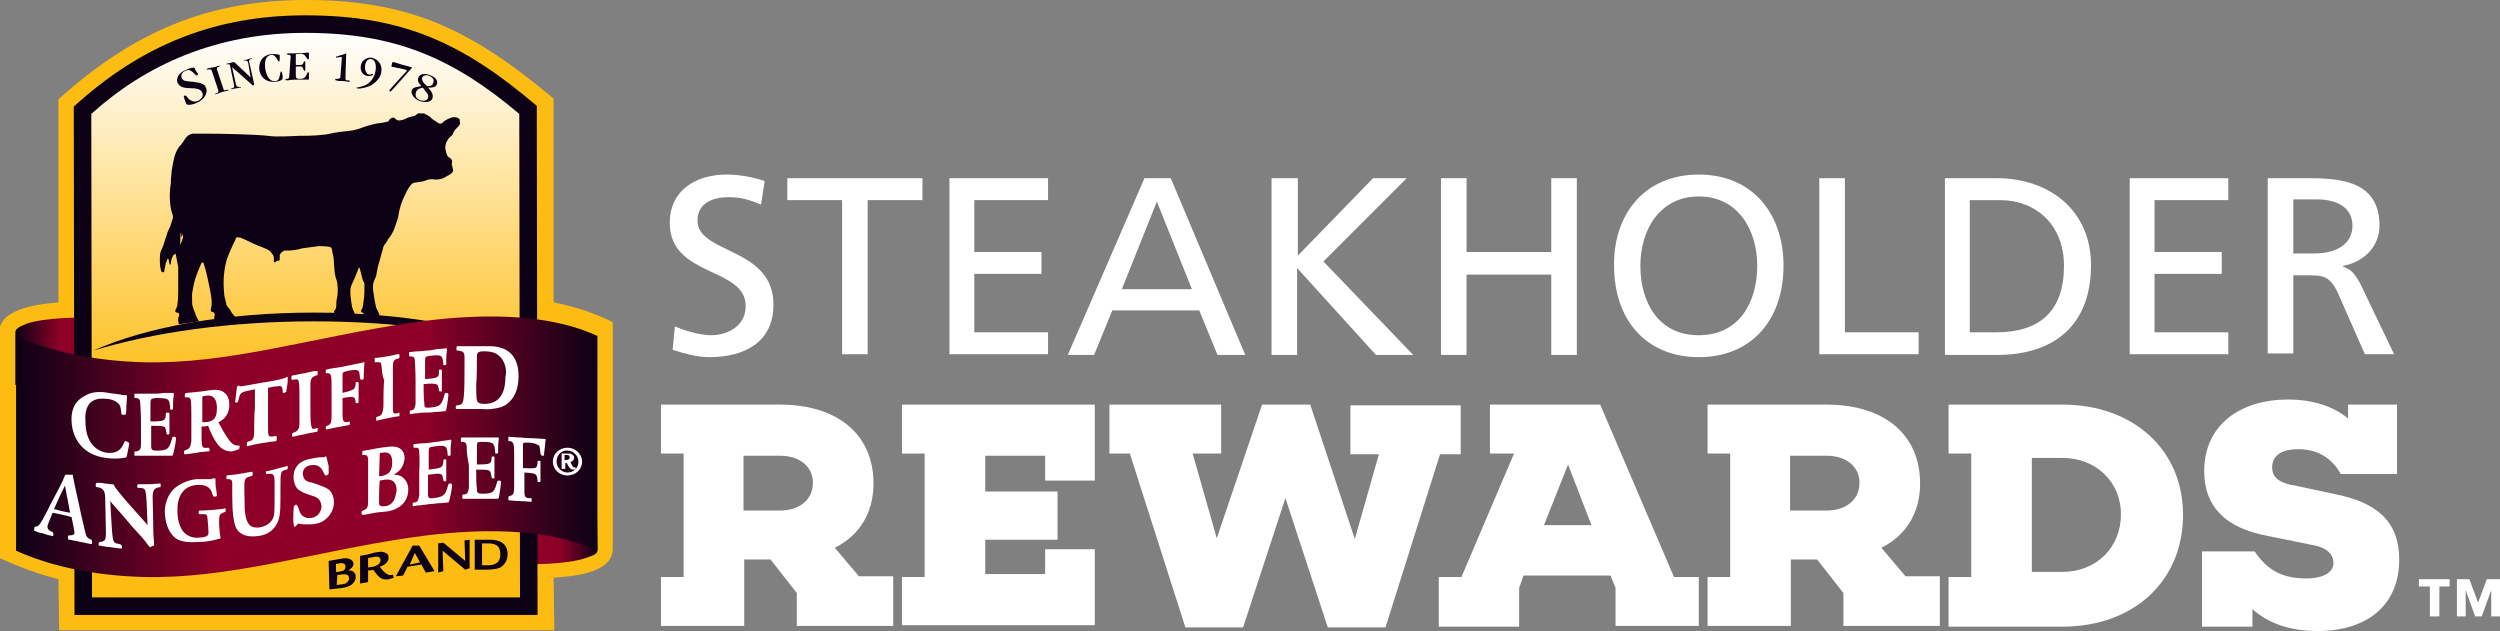 <?xml version="1.0" encoding="utf-8"?>
<!-- Generator: Adobe Illustrator 28.0.0, SVG Export Plug-In . SVG Version: 6.00 Build 0)  -->
<svg version="1.1" id="Layer_1" xmlns="http://www.w3.org/2000/svg" xmlns:xlink="http://www.w3.org/1999/xlink" x="0px" y="0px"
	 viewBox="0 0 342.3 86.4" style="enable-background:new 0 0 342.3 86.4;" xml:space="preserve">
<rect x="0" y="0" width="342.3" height="86.4" fill="#808080" stroke="none"/>
<style type="text/css">
	.st0{fill:#FFFFFF;}
	.st1{fill:#FDBC11;}
	.st2{fill-rule:evenodd;clip-rule:evenodd;fill:#0D0116;}
	.st3{fill:url(#SVGID_00000165954617228631566020000008583030476295070878_);}
</style>
<g>
	<g>
		<path class="st0" d="M104.2,28c-1.8-0.7-2.7-1-4.5-1c-1.9,0-4.2,0.7-4.2,3.2c0,4.6,10.4,3.6,10.4,11.5c0,5.2-4,7.2-8.8,7.2
			c-1.7,0-3.4-0.5-5-1l0.3-3.2c1.2,0.5,3.3,1.2,5,1.2c2,0,4.7-1.1,4.7-4c0-5.4-10.4-3.9-10.4-11.4c0-4.3,3.4-6.6,7.8-6.6
			c1.6,0,3.5,0.3,5.2,0.9L104.2,28z"/>
		<path class="st0" d="M115.3,27.4h-7.5v-3h18.5v3h-7.5v21.1h-3.5V27.4z"/>
		<path class="st0" d="M130,24.4h13.5v3h-10.1v7.1h9.2v3h-9.2v8h10.1v3H130V24.4z"/>
		<path class="st0" d="M156.7,24.4h3.6l10.2,24.2h-3.8l-2.5-6.1h-11.9l-2.5,6.1h-3.6L156.7,24.4z M158.4,27.6l-4.8,12h9.6
			L158.4,27.6z"/>
		<path class="st0" d="M174.2,24.4h3.5V35L188,24.4h4.6l-11.4,11.4l12.3,12.8h-5.1l-10.8-11.9v11.9h-3.5V24.4z"/>
		<path class="st0" d="M197.3,24.4h3.5v10.1h11.6V24.4h3.5v24.2h-3.5v-11h-11.6v11h-3.5V24.4z"/>
		<path class="st0" d="M232.6,23.9c7.3,0,11.6,5.3,11.6,12.5c0,7.3-4.3,12.5-11.6,12.5s-11.6-5.2-11.6-12.5
			C220.9,29.3,225.2,23.9,232.6,23.9z M232.6,45.9c5.6,0,8-4.6,8-9.5c0-4.9-2.6-9.5-8-9.5c-5.3,0-8,4.5-8,9.5
			C224.6,41.3,227,45.9,232.6,45.9z"/>
		<path class="st0" d="M249.1,24.4h3.5v21.1h10.1v3h-13.6V24.4z"/>
		<path class="st0" d="M266.3,24.4h7.1c7.2,0,12.9,4.4,12.9,11.9c0,8.1-4.9,12.3-12.9,12.3h-7.1V24.4z M269.7,45.5h3.6
			c6,0,9.3-2.9,9.3-9.1c0-5.6-3.8-9-8.8-9h-4.1V45.5z"/>
		<path class="st0" d="M291.6,24.4h13.5v3h-10.1v7.1h9.2v3h-9.2v8h10.1v3h-13.5V24.4z"/>
		<path class="st0" d="M310.5,24.4h5.9c4.8,0,9.4,0.8,9.4,6.5c0,2.9-2.2,5-5,5.5v0.1c1.1,0.4,1.6,0.9,2.4,2.4l4.6,9.6h-4l-3.7-8.4
			c-1.1-2.4-2.2-2.4-4.1-2.4H314v10.7h-3.5V24.4z M314,34.7h2.9c3.3,0,5.2-1.5,5.2-3.8c0-2.2-1.7-3.6-4.9-3.6H314V34.7z"/>
	</g>
	<g>
		<path class="st0" d="M122.3,85.7h-13.2v-4.5l-3.6-4.6h-3.6v9.1H90.5V79h3.1V62.1h-3.1v-6.7h16.3c7.9,0,12.8,4.1,12.8,10.8
			c0,4-1.9,7.1-5.3,8.8l3.3,3.9h4.7V85.7z M106.8,69.9c2.7,0,4.5-1.5,4.5-3.8c0-2.2-1.8-3.7-4.5-3.7h-5v7.5H106.8z"/>
		<path class="st0" d="M149.9,65.8h-6.8v-3.4h-8.2v4.9h9.9v6.6h-9.9v4.7h8.2v-3.4h6.8v10.4h-26.4V79h3.1V62.1h-3.1v-6.7h26.4V65.8z"
			/>
		<path class="st0" d="M197.2,62.1l-7.5,23.8h-7.9l-5.8-17.7l-5.8,17.7h-7.9l-7.6-23.8h-2.8v-6.7h15.3v6.7h-3.9l3.3,11.6l6.2-18.3
			h6.6l6.1,18.4l3.3-11.6h-3.9v-6.7H200v6.7H197.2z"/>
		<path class="st0" d="M232.6,85.7h-11.4v-5.2l-0.7-1.7h-11.9l-0.6,1.7v5.3H197V79h3.1l7.2-16.9H204v-6.7h15.1L229.2,79h3.4V85.7z
			 M214.7,63.6l-3.3,8.3h6.5L214.7,63.6z"/>
		<path class="st0" d="M265.6,85.7h-13.2v-4.5l-3.6-4.6h-3.6v9.1h-11.4V79h3.1V62.1h-3.1v-6.7h16.3c7.9,0,12.8,4.1,12.8,10.8
			c0,4-1.9,7.1-5.3,8.8l3.3,3.9h4.7V85.7z M250.1,69.9c2.7,0,4.5-1.5,4.5-3.8c0-2.2-1.8-3.7-4.5-3.7h-5v7.5H250.1z"/>
		<path class="st0" d="M282.4,55.4c9.6,0,16.5,6.1,16.5,15.1c0,9.1-6.8,15.3-16.5,15.3h-15.6V79h3.1V62.1h-3.1v-6.7H282.4z
			 M282.4,78.3c4.6,0,8-3.3,8-7.9c0-4.4-3.4-7.7-8-7.7h-4.2v15.6H282.4z"/>
		<path class="st0" d="M319.9,67.7c5.4,1.1,8.6,3.6,8.6,8.9c0,6.2-4.3,9.8-11.2,9.8c-3.8,0-6.8-1.1-8.9-3v2.4h-6.9V75.5h7.2
			c1.7,2.5,3.7,3.7,7.1,3.7c2.4,0,3.7-0.9,3.7-2.1c0-1-0.6-2.1-3-2.5l-5.9-1.2c-6-1.1-8.8-4.1-8.8-8.9c0-6.3,4.9-9.8,11.5-9.8
			c2.9,0,5.9,0.7,8.2,2.6v-1.9h6.7v9.5h-7.7c-1-1.8-2.8-3.4-5.8-3.4c-2.2,0-3.6,0.8-3.6,2.5c0,1.5,1.2,2.2,3.2,2.5L319.9,67.7z"/>
	</g>
	<g>
		<path class="st0" d="M332.6,80.3h-1.4v-1h4.2v1h-1.4v4.1h-1.3V80.3z M336.3,79.3h1.8l1.2,3.2l1.2-3.2h1.8v5.1h-1.2v-3.6h0
			l-1.3,3.6h-0.9l-1.3-3.6h0v3.6h-1.2V79.3z"/>
	</g>
</g>
<g>
	<path class="st1" d="M41.9,0c14.5,0,22.9,4.3,33.9,13.5v27.9c3,0.6,5.4,1.4,8.1,2.7l0,31c0,3.6-6,3.8-8.1,4l0.1,7.2H8.1l-0.1-7
		c-2.8-0.7-5.4-1.7-8.1-2.9l0-31c0.1-3.3,5.9-3.8,8.1-4V13.6C18.1,4.5,28.3,0,41.9,0z"/>
	<g>
		<defs>
			<path id="SVGID_1_" d="M19.4,45.6c0,0-0.5-0.6-4.7-1.7c-2.9-0.8-9-0.3-11,0.4c-1,0.4-1.6,0.7-1.6,1.2v7.2h17.2V45.6z"/>
		</defs>
		
			<linearGradient id="SVGID_00000012454230054469386080000015197906929948949377_" gradientUnits="userSpaceOnUse" x1="2.2" y1="48.124" x2="19.445" y2="48.124">
			<stop  offset="0" style="stop-color:#0D0116"/>
			<stop  offset="0.35" style="stop-color:#8F0028"/>
			<stop  offset="0.7" style="stop-color:#8F0028"/>
			<stop  offset="1" style="stop-color:#0D0116"/>
		</linearGradient>
		
			<use xlink:href="#SVGID_1_"  style="overflow:visible;fill-rule:evenodd;clip-rule:evenodd;fill:url(#SVGID_00000012454230054469386080000015197906929948949377_);"/>
		<clipPath id="SVGID_00000036219422442858204180000001710721719098647218_">
			<use xlink:href="#SVGID_1_"  style="overflow:visible;"/>
		</clipPath>
	</g>
	<g>
		<defs>
			<path id="SVGID_00000062914043561946608990000004222683929995622075_" d="M64.4,75.1c0,0,0.5,0.6,4.7,1.7
				c2.9,0.8,8.9,0.4,11.1-0.4c1.1-0.4,1.6-0.5,1.6-1.1l-0.1-7.4l-17.3,0V75.1z"/>
		</defs>
		
			<linearGradient id="SVGID_00000039112403729023967280000017503798578515157668_" gradientUnits="userSpaceOnUse" x1="64.449" y1="72.572" x2="81.861" y2="72.572">
			<stop  offset="0" style="stop-color:#0D0116"/>
			<stop  offset="0.35" style="stop-color:#8F0028"/>
			<stop  offset="0.7" style="stop-color:#8F0028"/>
			<stop  offset="1" style="stop-color:#0D0116"/>
		</linearGradient>
		
			<use xlink:href="#SVGID_00000062914043561946608990000004222683929995622075_"  style="overflow:visible;fill-rule:evenodd;clip-rule:evenodd;fill:url(#SVGID_00000039112403729023967280000017503798578515157668_);"/>
		<clipPath id="SVGID_00000045593901866177288200000005348747941950424712_">
			<use xlink:href="#SVGID_00000062914043561946608990000004222683929995622075_"  style="overflow:visible;"/>
		</clipPath>
	</g>
	<path class="st2" d="M10.1,14.6C19.3,6.2,29.4,2.1,41.8,2.1c13.4,0,21.6,3.8,31.7,12.4l0.1,69.7H10.2L10.1,14.6z"/>
	<g>
		<defs>
			<path id="SVGID_00000143587662488371854670000000731285965500331648_" d="M12.5,15.6l0.1,66.2h58.6l-0.1-66.2
				C62,7.9,54,4.5,41.8,4.5C29.6,4.5,19.9,8.9,12.5,15.6z"/>
		</defs>
		
			<linearGradient id="SVGID_00000033342598231710007790000008726752887960927142_" gradientUnits="userSpaceOnUse" x1="41.862" y1="81.823" x2="41.862" y2="4.538">
			<stop  offset="0" style="stop-color:#FDBC11"/>
			<stop  offset="0.354" style="stop-color:#FDBC11"/>
			<stop  offset="1" style="stop-color:#FFFFFF"/>
		</linearGradient>
		
			<use xlink:href="#SVGID_00000143587662488371854670000000731285965500331648_"  style="overflow:visible;fill-rule:evenodd;clip-rule:evenodd;fill:url(#SVGID_00000033342598231710007790000008726752887960927142_);"/>
		<clipPath id="SVGID_00000026154612473935166240000016296454909841676213_">
			<use xlink:href="#SVGID_00000143587662488371854670000000731285965500331648_"  style="overflow:visible;"/>
		</clipPath>
	</g>
	<path class="st2" d="M25.1,31.4C25,32,25,32.3,24.8,32.5v-0.7C24.8,31.6,25,31.5,25.1,31.4z"/>
	<path class="st2" d="M12.8,48c7.1-3.2,18-5.2,30.2-5.2c12.2,0,23,2,30.2,5.2C65,45.5,54.4,44,43,44C31.5,44,21,45.5,12.8,48z"/>
	<path class="st2" d="M50.1,43.7c-0.2-0.2-0.1-0.6-0.2-0.7c-0.1,0-0.2-0.2-0.3-0.2c-0.2-0.1-0.2-0.2-0.1-0.4
		c0.3-0.5,0.2-0.9,0.3-1.3c0.1-0.6,0.1-1.5,0.1-2.2c0-0.3-0.2-0.3-0.3-0.8c-0.1-0.4-0.2-0.8-0.3-1.2c0-0.1-0.1-0.3-0.1-0.2
		c0-0.1-0.1-0.1-0.2,0.3c-0.3,0.8-0.5,1.2-0.9,2.1c-0.3,0.8,0,2.1,0.1,2.9c0.1,0.4,0.4,0.9,0.4,1.1c0.1,0.4,0,0.4,0.1,0.6l-2.5,0
		c-0.1-0.3-0.1-0.2-0.1-0.5C46,43,45.9,43,45.8,42.9c-0.1-0.2-0.1-0.3,0-0.4c0,0,0,0,0,0c0.1-0.1,0.2-0.2,0.2-0.3
		c0.1-0.3,0-0.8,0.1-1.2c0.2-0.8,0.2-1.8,0-2.6c-0.5-1.2-0.2-2.6-0.6-3.9c0-0.3-0.1-0.7-0.4-0.7c-0.6-0.1-0.9-0.1-1.5-0.1
		c-0.7,0.1-1.5,0.2-2.2,0.3c-0.6,0.2-1.5,0.3-1.8,0.3c-0.1,0-0.4,0-0.5,0c-0.2,0-0.3,0.1-0.5,0.2c-0.1,0.1-0.2,0.2-0.3,0.4l0,0.7
		c-0.1,0.1-0.1,0.1-0.1,0.1c0,0-0.1,0-0.2,0c-0.1,0-0.2,0.1-0.3,0.2c0,0-0.2,0.1-0.2-0.1c0-0.2,0-0.4,0-0.5c0-0.3-0.2-0.5-0.5-0.9
		c-0.5-0.4-1.6-0.7-2.2-1c-0.1,0-1.5-0.8-2.1-0.9c-0.1,0-0.2,0-0.3,0c-0.1,0-0.1,0.2-0.2,0.4c-0.5,1-0.9,1.9-1.2,2.8
		c-0.5,2-0.4,3.4-0.3,4.6c0,0.3,0.2,0.8,0.3,1.4c0,0.1,0.3,0.5,0.5,0.7c0.1,0.1,0.1,0.3,0.3,0.5c0.2,0.3,0.3,0.3,0.4,0.5
		c0.1,0.1,0.3,0.4,0.3,0.4l-3.1,0c-0.1-0.2-0.1-0.4,0-0.6c0-0.2,0-0.4-0.3-0.5c-0.2,0-0.3-0.1-0.2-0.5c0.2-0.8,0-1.8-0.2-2.8
		c-0.2-0.9-0.4-2-0.5-2.2c0-0.2-0.3-1-0.3-1.1c-0.1-0.3-0.3-0.2-0.4,0.1c-0.6,1.4-0.9,2.1-1.2,4l0,0.8c0,0.7,0,0.7,0.1,1
		c0.1,0.4,0.2,0.6,0.3,0.8c0.1,0.2,0.1,0.5,0.2,0.5c0.1,0.3,0.2,0.5,0.4,0.7l-2.8,0.4c-0.1-0.4-0.2-0.7,0-1.1c0.1-0.3,0-0.5-0.3-0.5
		c-0.3-0.1-0.2-0.3-0.1-0.5c0.1-0.2,0.2-0.4,0.2-0.7c0.1-0.7,0.1-1.4,0.1-2.1c0-0.8,0-1.7,0-2.9c-0.2-1-0.2-1.2-0.3-1.6
		c0-0.4-0.2-0.2-0.4,0c-0.2,0.3-0.3,0.8-0.3,1c0,0.3-0.1,0.3-0.2,0.1l-0.1-0.5c0-0.2-0.1-0.2-0.2-0.1c0,0-0.1,0.4-0.2,0.5
		c-0.1,0.4-0.1,0.7-0.2,1.1c0,0.1-0.1,0.2-0.1,0.2c-0.1,0-0.2-0.1-0.3-0.1c-0.3-0.9-0.2-1.7-0.2-2.2c0-0.5,0.2-0.7,0.5-1.5
		c0.2-0.8,0.5-1.4,0.5-1.6c0.2-0.6,0.4-0.7,0.5-1.2c0.2-0.7,0.4-0.9,0.2-1.4c-0.3-0.8-0.5-2.4-0.2-4.3c0-0.1,0-0.2,0-0.3
		c0-0.4,0.1-0.9,0.1-1.3c0.2-1,0.3-2.4,1.1-3.4c0.4-0.3,0.6-0.9,1-1.3c0.1-0.1,0.3-0.3,0.8-0.4c0.3,0,0.9,0,1.6,0
		c2.5,0,6.9,0.1,8.7,0.3c1.2,0.2,3.7,0,4.2,0c2.3,0,2.8-0.1,3.8-0.2c3.2-0.7,3-0.2,5.1-1c0.6-0.2,1.5-0.5,2.6-0.6
		c0.4-0.1,0.6-0.1,0.8-0.2c0.1-0.3,0.4-0.5,0.7-0.5c0.3,0.1,0.3,0.4,0.8,0.4c1.2-0.2,0.7-0.4,2-0.6c0.1,0,0.4-0.3,0.6-0.4
		c0.2,0,0.6,0.1,0.7,0c1,0.5,0.6,0.4,0.9,0.5c0.2,0.3,0.6,0.5,0.9,0.7c0.4,0.3,0.5,0.3,0.8,0.1c0.2-0.2,0.4-0.4,1.2-0.7
		c0.3-0.1,0.8-0.1,1.1,0.2c0.1,0.1,0,0.4,0.1,0.5c0,0.5-0.6,0.7-0.9,1.3c-0.1,0.5-0.5,0.6-0.7,0.9c-0.1,0.2-0.2,0.3-0.3,0.5
		c-0.1,0.4-0.2,0.6-0.1,1c0.1,0.5,0.2,0.8,0.4,1c0.2,0.1,0.5,0.3,0.5,0.6c0,0.3-0.1,0.3,0,0.6c0.1,0.4,0.2,0.6,0.1,0.8
		c-0.1,0.2-0.5,0.5-0.8,0.6c-0.6,0.4-0.7,0.4-1.5,0.5c-0.4-0.1-0.9-0.1-1.4,0.1c-0.7,0.3-1.4,0.2-1.8,0.4c-0.4,0.3-0.8,1-1,1.5
		c-0.5,1-0.8,1.8-1,3.2c-0.3,0.8-0.5,2-1.4,3c-0.2,0.6-0.6,0.6-0.7,1.4c-0.2,0.6-0.4,1.5-0.6,2.1c-0.1,0.3-0.2,1-0.3,1.5
		c-0.4,0.9-0.5,1.1-0.4,2.1c0.1,0.4,0.1,0.9,0.4,2.2c0.1,0.3,0.3,0.5,0.4,0.9c0.1,0.4,0.2,0.6,0.5,0.9L50.1,43.7z M24.7,32.1
		c0.1-0.5,0.2-0.2,0.3,0c0.1,0.3,0.1,0.3-0.1,0.9c-0.2,0.4-0.3,0.9-0.2-0.2L24.7,32.1L24.7,32.1z"/>
	
		<linearGradient id="SVGID_00000127036666828186754040000012773022566154944432_" gradientUnits="userSpaceOnUse" x1="2.203" y1="61.182" x2="81.821" y2="61.182">
		<stop  offset="0" style="stop-color:#0D0116"/>
		<stop  offset="0.35" style="stop-color:#8F0028"/>
		<stop  offset="0.7" style="stop-color:#8F0028"/>
		<stop  offset="1" style="stop-color:#0D0116"/>
	</linearGradient>
	<path style="fill:url(#SVGID_00000127036666828186754040000012773022566154944432_);" d="M2.2,75.4c4.4,2,10.3,3.4,17.4,3.6
		c11.7,0.3,23.1-3.4,36.6-5.4c5.6-0.8,17.2-2.1,25.6,1.8V46c-8.4-3.9-20-2.6-25.6-1.8c-13.5,2-24.9,5.7-36.6,5.4
		c-7.1-0.2-13-1.6-17.4-3.6V75.4z"/>
	<g>
		<path class="st2" d="M45,76.8c0.5-0.1,1.2-0.2,1.7-0.3c0.5-0.1,1-0.1,1.3,0.1c0.2,0.1,0.4,0.3,0.4,0.6c0,0.5-0.6,0.8-0.7,0.9
			c0.2,0,0.6,0,0.8,0.3c0.2,0.2,0.2,0.4,0.2,0.6c0,0.5-0.3,0.8-0.5,1c-0.2,0.2-0.7,0.4-1.3,0.5l-1.8,0.2L45,76.8z M46,78.3l0.3,0
			c0.5-0.1,1-0.1,1-0.7c0-0.3-0.1-0.5-0.7-0.5c-0.1,0-0.3,0.1-0.6,0.1L46,78.3z M46.1,80.1c0.7-0.1,0.9-0.1,1.2-0.2
			c0.3-0.2,0.5-0.4,0.5-0.7c0-0.7-0.7-0.6-1.3-0.5l-0.3,0L46.1,80.1z"/>
		<path class="st2" d="M50.4,79.7l-1.1,0.2l0-3.8c0.2,0,1.7-0.3,1.8-0.4c0.9-0.2,1.3-0.2,1.7,0c0.4,0.2,0.4,0.4,0.4,0.7
			c0,0.4-0.3,0.9-1.2,1.2c0.5,0.7,0.9,1,1.2,1.1c0.2,0.1,0.4,0,0.6,0l0,0L53.9,79c0,0,0,0,0,0.1c-0.1,0.1-0.4,0.1-0.6,0.2
			c-1.1,0.2-1.5-0.3-2.2-1.3c-0.2,0.1-0.4,0.1-0.7,0.1L50.4,79.7z M50.4,77.7c0.6-0.1,0.8-0.1,1-0.2c0.5-0.2,0.7-0.5,0.7-0.8
			c0-0.4-0.3-0.6-1.1-0.4l-0.6,0.1L50.4,77.7z"/>
		<path class="st2" d="M57.4,74.7l2.1,3.5l-1.2,0.2l-0.6-1.1l-1.9,0.3l-0.6,1.2l-1,0.1l2.3-4.2L57.4,74.7z M57.5,77l-0.7-1.3
			l-0.7,1.6L57.5,77z"/>
		<path class="st2" d="M60.7,74.3l3,2.5L63.6,74l0.7-0.1l0,3.9l-0.6,0.2l-3.1-2.6l0.1,2.8L60,78.4l0-4L60.7,74.3z"/>
		<path class="st2" d="M65,73.9c0.4,0,1,0,1.6,0l0.3,0c0.7,0,2.6,0,2.6,2c0,0.9-0.5,1.5-1,1.8c-0.6,0.3-1.7,0.3-2.1,0.3l-1.4,0
			L65,73.9z M66,77.4l0.7,0c0.9,0,1.8-0.2,1.8-1.5c0-0.9-0.3-1.5-1.7-1.5c-0.2,0-0.5,0-0.8,0L66,77.4z"/>
	</g>
	<g>
		<path class="st2" d="M27.1,10.1c0,0.1,0,0.2-0.1,0.2c-0.2,0.1-0.2-0.1-0.7-0.5c-0.3-0.2-0.5-0.3-0.9-0.1c-0.5,0.2-0.7,0.6-0.5,1
			c0.2,0.4,0.4,0.4,1.5,0.5c0.8,0.1,1.6,0.2,1.8,0.8c0.3,0.6-0.1,1.6-1.3,2.1c-0.4,0.2-1.3,0.4-1.4,0.1c-0.4-1-0.4-1.1-0.2-1.1
			c0.2-0.1,0.2,0.1,0.6,0.5c0.4,0.3,0.8,0.4,1.2,0.2c0.5-0.2,0.8-0.7,0.6-1.1c-0.5-1.2-2.8,0-3.4-1.4c-0.2-0.5,0.1-1.3,1.1-1.7
			c0.6-0.3,1.1-0.4,1.2-0.3c0.1,0,0.1,0.1,0.1,0.2L27.1,10.1z"/>
		<path class="st2" d="M29,9.7c-0.1-0.2-0.1-0.2-0.3-0.2c-0.3,0-0.3,0.1-0.4,0c0,0,0-0.1,0.1-0.1c0.2-0.1,0.3-0.1,0.9-0.2
			C29.5,9.2,29.8,9,30,9c0.1,0,0.1,0,0.1,0c0,0.1,0,0.1-0.3,0.2c-0.1,0-0.1,0.1-0.1,0.3l0.9,2.7c0.1,0.2,0.1,0.2,0.4,0.1
			c0.2,0,0.2,0,0.3,0c0,0,0,0.1-0.1,0.1c-0.1,0-0.3,0.1-0.8,0.2c-0.6,0.2-0.7,0.3-0.9,0.3c-0.1,0-0.1,0-0.1,0c0,0,0-0.1,0.2-0.1
			c0.3-0.1,0.3-0.2,0.3-0.4L29,9.7z"/>
		<path class="st2" d="M34.8,11.5c0,0.1,0,0.1-0.1,0.2c-0.1,0-0.1,0-0.2-0.1l-2.6-2.3c-0.1-0.1-0.1-0.1-0.1-0.1c0,0,0,0,0,0.1
			l0.5,2.2c0.1,0.3,0.1,0.4,0.4,0.4c0.1,0,0.3,0,0.3,0c0,0,0,0.1-0.1,0.1c-0.2,0-0.4,0.1-0.6,0.1c-0.2,0-0.3,0.1-0.5,0.1
			c-0.1,0-0.2,0-0.2,0c0,0,0-0.1,0.2-0.1c0.3-0.1,0.3-0.2,0.2-0.7L31.5,9c0-0.2-0.1-0.2-0.3-0.2c-0.2,0-0.2,0-0.2,0
			c0,0,0-0.1,0.1-0.1c0.1,0,0.1,0,0.5-0.1c0.3-0.1,0.3-0.1,0.4-0.1c0.1,0,0.2,0.1,0.3,0.2l1.9,1.8c0.1,0.1,0.1,0.1,0.1,0.1
			c0,0,0,0,0-0.1L34,8.7c-0.1-0.4-0.2-0.4-0.4-0.4c-0.1,0-0.2,0-0.2,0c0-0.1,0.1-0.1,0.1-0.1c0.1,0,0.2,0,0.5-0.1
			c0.3-0.1,0.3-0.1,0.4-0.1c0.1,0,0.1,0,0.1,0c0,0.1,0,0.1-0.2,0.1c-0.2,0.1-0.2,0.2-0.2,0.3L34.8,11.5z"/>
		<path class="st2" d="M37.7,11.1c0.3,0,0.5-0.2,0.6-0.7c0.1-0.5,0.1-0.6,0.2-0.6c0.1,0,0.1,0,0.2,0.6c0,0.3,0,0.4-0.1,0.5
			c-0.1,0.1-0.5,0.3-1,0.3c-1.2,0.1-2-0.7-2.1-1.7c-0.1-1.2,0.6-2,1.7-2.1c0.4,0,0.7,0,1,0.1c0.1,0,0.1,0,0.1,0.4
			c0,0.4,0,0.5-0.1,0.5c-0.1,0-0.1,0-0.3-0.4c-0.3-0.4-0.5-0.5-0.7-0.5c-0.7,0.1-1,0.6-0.9,1.8C36.5,10.7,37.1,11.2,37.7,11.1z"/>
		<path class="st2" d="M39.8,7.7c0-0.1-0.1-0.2-0.3-0.2c-0.1,0-0.2,0-0.2-0.1c0-0.1,0.1-0.1,0.2-0.1c0.1,0,0.2,0,1.2,0
			c0.8,0,1.2-0.1,1.4-0.1c0.1,0,0.2,0,0.2,0.1l0,0.7c0,0.1,0,0.1-0.1,0.1c-0.1,0-0.1,0-0.3-0.3c-0.2-0.3-0.4-0.5-1-0.4
			c-0.4,0-0.4,0-0.4,0.2l0,1.2c0,0.1,0,0.1,0.2,0.1c0.6,0,0.7,0,0.8-0.2c0.1-0.2,0.1-0.3,0.2-0.3c0.1,0,0.1,0,0.1,0.1
			c0,0.1,0,0.3,0,0.5c0,0.2,0,0.4,0,0.5c0,0.1,0,0.2-0.1,0.2c-0.1,0-0.1-0.1-0.2-0.3c-0.1-0.3-0.1-0.3-0.7-0.3c-0.3,0-0.3,0-0.3,0.1
			l0,1.1c0,0.4,0.1,0.5,0.6,0.5c0.5,0,0.7-0.2,0.9-0.6c0.1-0.3,0.1-0.3,0.2-0.3c0.1,0,0.1,0,0.1,0.1l0,0.8c0,0.1,0,0.1-0.2,0.1
			c-0.2,0-0.6,0-1.4,0c-0.9,0-1.1,0.1-1.4,0.1c-0.1,0-0.2,0-0.2-0.1c0-0.1,0-0.1,0.1-0.1c0.3,0,0.4-0.1,0.4-0.3L39.8,7.7z"/>
		<path class="st2" d="M47.3,10.6c0,0.3,0,0.4,0.3,0.4c0.3,0,0.3,0.1,0.3,0.1c0,0.1,0,0.1-0.1,0.1c-0.1,0-0.6-0.1-0.8-0.1
			c-0.3,0-0.8,0-1-0.1c0,0-0.1,0-0.1-0.1c0-0.1,0.1-0.1,0.2-0.1c0.3,0,0.5-0.1,0.5-0.2l0.2-2.6c0-0.2,0-0.2-0.2-0.2
			c-0.1,0-0.4,0.1-0.5,0.1c0,0-0.1,0-0.1-0.1c0-0.1,0.1,0,0.5-0.2c0.8-0.2,0.9-0.3,0.9-0.3c0,0,0.1,0,0,0.1L47.3,10.6z"/>
		<path class="st2" d="M50.9,7.9c0.9,0.2,1.5,1,1.3,2c-0.1,0.8-0.8,1.4-1.4,1.8c-0.7,0.3-1.5,0.5-1.9,0.4c0,0-0.1,0-0.1-0.1
			c0,0,0.1,0,0.5-0.1c1.1-0.2,1.9-1,2.1-2.1c0.2-1-0.1-1.7-0.6-1.7C50.5,8,50.1,8.3,50,8.9c-0.1,0.6,0.1,1.2,0.5,1.3
			c0.3,0.1,0.3-0.1,0.5-0.1c0,0,0.1,0,0.1,0.1c0,0-0.3,0.3-0.8,0.2c-0.6-0.1-1-0.6-0.9-1.4C49.5,8.3,50.2,7.8,50.9,7.9z"/>
		<path class="st2" d="M54.4,9.3c-0.7-0.2-0.7-0.1-0.8-0.2c0,0,0,0,0-0.1c0-0.1,0.1-0.3,0.1-0.4c0-0.1,0.1-0.1,0.2-0.1
			c0.4,0.1,0.9,0.3,1.3,0.4c0.4,0.1,0.8,0.2,1.1,0.3c0.1,0,0.1,0.1,0.1,0.1c0,0-0.2,0.2-2.5,2.8c-0.4,0.4-0.4,0.5-0.5,0.4
			c-0.1,0-0.1-0.1-0.1-0.1c0-0.1,2.4-2.7,2.4-2.7c0-0.1,0-0.1-0.3-0.2L54.4,9.3z"/>
		<path class="st2" d="M57.4,13.8c-0.9-0.4-1.2-1.1-1-1.5c0.2-0.4,0.8-0.4,1.3-0.5c-0.4-0.4-0.6-0.8-0.4-1.2
			c0.2-0.5,0.9-0.6,1.6-0.3c0.8,0.3,1.1,0.8,0.9,1.3c-0.2,0.4-0.7,0.4-1.2,0.4c0.4,0.4,0.8,0.9,0.6,1.5C59,14,58.2,14.1,57.4,13.8z
			 M57.5,13.7c0.5,0.2,1,0.1,1.1-0.3c0.2-0.5-0.4-0.9-0.7-1.4c-0.5,0.1-0.7,0.2-0.9,0.5C56.8,13,56.9,13.5,57.5,13.7z M58.5,11.8
			c0.5,0,0.7-0.1,0.8-0.4c0.2-0.4,0-0.8-0.5-1c-0.4-0.2-0.8-0.1-1,0.2C57.7,11.1,58.1,11.5,58.5,11.8z"/>
	</g>
	<g>
		<path class="st0" d="M79.7,63.2c0,1.1-0.9,1.9-2,1.9c-1.1,0-2-0.8-2-1.9c0-1.1,0.9-1.9,2-1.9C78.7,61.3,79.7,62.1,79.7,63.2z
			 M76.2,63.2c0,0.8,0.7,1.5,1.5,1.5c0.9,0,1.5-0.7,1.5-1.5c0-0.8-0.7-1.5-1.5-1.5C76.9,61.6,76.2,62.3,76.2,63.2z M78.8,64l0,0.2
			c0,0.1-0.2,0.1-0.3,0.1c-0.4,0-0.6-0.3-0.9-0.9c0,0-0.2,0-0.2,0v0.8h-0.5v-2.1c0.1,0,0.7,0,0.8,0c0.4,0,0.6,0,0.7,0.2
			c0.2,0.1,0.2,0.3,0.2,0.4c0,0.4-0.4,0.5-0.5,0.6c0.2,0.3,0.3,0.6,0.4,0.7C78.5,63.9,78.6,64,78.8,64L78.8,64z M77.3,63
			c0.3,0,0.7,0,0.7-0.4c0-0.2-0.2-0.3-0.3-0.3h-0.4V63z"/>
	</g>
	<path class="st0" d="M11.8,54.1c0.9-0.5,2-0.5,3.1-0.3c0.5,0.1,0.9,0.1,1.4,0.2c0.2,0,0.4,0.1,0.6,0.1c0.1,0,0.1,0,0.2,0
		c0,0,0.1,0,0.1,0c0.2,0,0.2,0.1,0.2,0.1c0,0.1-0.1,1.2-0.1,1.4c0,0.2,0,1.1-0.1,1.1c0,0.1-0.1,0.1-0.3,0.1c-0.2,0-0.3,0-0.3-0.3
		c0-0.3-0.1-0.8-0.2-1c-0.4-0.7-1.5-0.9-1.9-0.9c-1.2-0.1-1.8,0.2-2.2,0.6c-0.4,0.5-0.7,1.2-0.6,2.5c0,2.8,1.4,4.1,3,4.3
		c0.4,0,1.6,0.2,2.2-1.2c0.2-0.4,0.2-0.4,0.3-0.4c0,0,0.4,0.1,0.5,0.3c0,0-0.3,1.8-0.4,1.9c-0.1,0.1-1.5,0.3-2.8,0.1
		c-3.2-0.4-4.6-2.7-4.7-5C9.7,55.8,10.5,54.7,11.8,54.1z"/>
	<path class="st0" d="M19.2,55.2c0-0.6-0.3-0.7-0.6-0.7c-0.2,0-0.2,0-0.2-0.3c0-0.3,0-0.3,0.2-0.3c0.2,0,0.7,0,1.2,0
		c0.5,0,1,0,1.1,0c0.5,0,1,0,1.5-0.1c0.5,0,0.9,0,1.3,0c0.1,0,0.1,0.1,0.1,0.2c0,0.2-0.1,0.5-0.1,1.2c0,0.2,0,0.5,0,0.7
		c0,0.1-0.1,0.2-0.2,0.2c-0.2,0-0.2,0-0.2-0.2c-0.1-1.2-0.1-1.4-1.7-1.4c-0.2,0-0.8,0-0.9,0.2c-0.1,0.1-0.1,0.4-0.1,0.6
		c0,0.8,0,1.6,0,2.4c1.9,0,2-0.1,2.1-0.8c0-0.4,0-0.4,0.3-0.4c0.1,0,0.2,0,0.2,0.1c0,0.2,0,1,0,1.2c0,0.2,0,1.3,0,1.5
		c0,0.2-0.1,0.2-0.2,0.2c-0.1,0-0.2,0-0.2-0.2c-0.1-0.5-0.1-0.8-0.4-0.9c-0.3-0.1-0.8-0.1-1.7-0.1c0,0.5,0,2.2,0,2.7
		c0,0.5,0,0.7,0.8,0.7c1.6,0,1.7-0.4,2.1-1.8c0-0.1,0.2-0.1,0.3-0.1c0.1,0,0.2,0.1,0.2,0.2c0,0.2-0.1,1.1-0.4,2.2
		c0,0.1-0.1,0.2-0.2,0.2c-0.2,0-0.7,0-1.4,0c-0.6,0-1.4,0-1.8,0c-0.4,0-0.8,0-1.1,0c-0.3,0-0.5,0-0.7,0c-0.1,0-0.1,0-0.1-0.3
		c0-0.3,0-0.3,0.3-0.3c0.5-0.1,0.6-0.4,0.6-0.9c0-0.7,0-2.4,0-3.2C19.3,56.2,19.2,55.6,19.2,55.2z"/>
	<path class="st0" d="M29.9,57.8c0.4,0.8,1.1,2,1.5,2.5c0.6,0.8,1.1,0.7,1.3,0.7c0.1,0,0.1,0,0.1,0.2c0,0.2,0,0.2-0.1,0.3
		c-0.2,0.1-0.5,0.2-0.9,0.3c-1.2,0.1-1.9-0.8-2.1-1.1c-0.5-0.7-0.9-1.6-1.2-2.4c-0.4,0.1-0.6,0.1-0.9,0.1c0,0.7,0,1.1,0,1.5
		c0,1.4,0.1,1.5,0.9,1.4c0.1,0,0.2,0.1,0.2,0.3c0,0.1,0,0.2-0.1,0.2c-0.1,0-1.4,0.1-1.7,0.2c-0.7,0.1-1.4,0.2-1.6,0.2
		c-0.1,0-0.1-0.1-0.1-0.3c0-0.2,0-0.2,0.3-0.3c0.6-0.2,0.6-0.7,0.7-1.2c0-1,0-2.6,0-3.6c0-0.5,0-1.8-0.1-2.1
		c-0.1-0.3-0.2-0.3-0.7-0.3c-0.1,0-0.1,0-0.1-0.3c0-0.2,0.1-0.3,0.2-0.3l1.1-0.1c1.2-0.1,2.1-0.3,2.5-0.3c1.5-0.2,2.3,0.7,2.3,2
		C31.4,57.1,30.2,57.7,29.9,57.8z M27.7,57.8c0.1,0,0.3,0,0.5,0c0.7-0.1,1.5-0.2,1.5-1.9c0-1.9-1.1-1.8-1.6-1.7
		c-0.4,0-0.4,0.1-0.4,0.5L27.7,57.8z"/>
	<path class="st0" d="M36.7,55.1c0,1.3,0,2.8,0,3.4c0,1.3,0,1.4,1,1.2c0.2,0,0.2,0.1,0.2,0.2c0,0.2,0,0.4-0.1,0.5
		c-0.1,0-0.6,0.1-0.9,0.1c-0.3,0.1-0.7,0.1-1.2,0.2c-0.4,0.1-0.7,0.1-1,0.2c-0.3,0.1-0.6,0.1-0.8,0.2c-0.1,0-0.1-0.1-0.1-0.3
		c0-0.1,0-0.2,0.1-0.3c0.7-0.2,0.8-0.3,0.9-1.1c0-0.5,0-2.9,0.1-3.5c0-0.5,0-2,0-2.6c-1.8,0.4-2,0.3-2.2,1.3
		c-0.1,0.4-0.1,0.4-0.2,0.5c-0.2,0-0.3,0.1-0.3-0.1c0,0,0.2-1.5,0.2-1.7c0-0.3,0.1-0.4,0.2-0.5c0.1,0,0.1,0,0.3,0.1
		c0.3,0,2.4-0.4,2.9-0.5c0.3,0,3.1-0.5,3.3-0.7c0.1,0,0.2-0.1,0.2-0.1c0.1,0,0.1,0,0.1,0.1c0,0.1,0,0.9-0.1,1.2
		c0,0.2-0.1,0.5-0.1,0.7c0,0.1-0.1,0.1-0.3,0.2c-0.1,0-0.2,0-0.2-0.2c0-1-0.4-0.7-0.8-0.7c-0.3,0-0.8,0.1-1.2,0.2L36.7,55.1z"/>
	<path class="st0" d="M40.9,52.2c-0.1-0.3-0.2-0.3-0.8-0.2c-0.2,0-0.2,0-0.2-0.3c0-0.2,0-0.3,0.2-0.3c0.2,0,0.9-0.2,1.6-0.3
		c0.5-0.1,1.2-0.3,1.5-0.3l0.2,0c0.1,0,0.1,0,0.1,0.2c0,0.3,0,0.4-0.2,0.4c-0.5,0.2-0.7,0.3-0.8,1c0,0.4,0,1.9,0,2.5
		c0,1.7,0,2.9,0.1,3.3c0.1,0.4,0.1,0.6,0.5,0.5l0.3-0.1c0.1,0,0.1,0,0.1,0.2c0,0.2,0,0.3-0.1,0.3c-0.3,0.1-1.2,0.2-1.9,0.4
		c-0.6,0.1-1,0.2-1.4,0.3c-0.1,0-0.1,0-0.1-0.3c0-0.2,0-0.2,0.3-0.3c0.5-0.2,0.7-0.5,0.7-1.3c0-1,0-2.7,0-3.6
		C41,53.8,41,52.5,40.9,52.2z"/>
	<path class="st0" d="M46.9,53.8c0.3-0.1,1.4-0.3,1.6-0.6c0.1-0.2,0.2-0.3,0.2-0.7c0-0.2,0-0.2,0.2-0.2c0.2,0,0.2,0,0.2,0.1
		c0,0.2,0,0.8,0,1.3c0,0.4,0,1.1,0,1.3c0,0.2-0.1,0.2-0.2,0.2c-0.2,0-0.2,0-0.2-0.1c-0.1-0.8-0.1-0.9-1.8-0.6c0,1.7,0,1.9,0,2.3
		c0,0.7,0.1,1,0.5,1c0.2,0,0.3,0,0.4-0.1c0.1,0,0.1,0.1,0.1,0.2c0,0.2,0,0.3-0.1,0.3c-0.4,0.1-1.2,0.2-1.6,0.3
		c-0.7,0.1-1.3,0.3-1.5,0.3c-0.1,0-0.1-0.1-0.1-0.2c0-0.2,0-0.2,0.2-0.3c0.5-0.2,0.6-0.4,0.6-1.5c0-0.7,0-2.8,0-3.6
		c0-1,0-1.5-0.1-1.8c-0.1-0.3-0.3-0.3-0.5-0.3c-0.2,0-0.2,0-0.2-0.1c0-0.3,0-0.4,0.1-0.4c0.3-0.1,1-0.2,1.7-0.3
		c0.7-0.1,1.4-0.3,1.6-0.3c0.3-0.1,1.5-0.3,1.8-0.4c0.1,0,0.1,0,0.1,0.1c0,0.1-0.1,1.1-0.1,1.9c0,0.3,0,0.3-0.2,0.4
		c-0.2,0-0.2,0-0.3-0.2c-0.1-0.9-0.1-1-0.4-1.1c-0.3-0.1-1,0-1.3,0.1c-0.6,0.1-0.7,0.2-0.7,0.5L46.9,53.8z"/>
	<path class="st0" d="M52.2,49.9c-0.1-0.4-0.2-0.3-0.8-0.3c-0.1,0-0.1,0-0.1-0.3c0-0.3,0-0.3,0.2-0.3c0.2,0,0.8-0.1,1.5-0.2
		c0.5-0.1,1.1-0.2,1.4-0.3l0.2,0c0.1,0,0.1,0,0.1,0.2c0,0.3,0,0.4-0.2,0.4c-0.5,0.1-0.7,0.3-0.7,1c0,0.4,0,2,0,2.6
		c0,1.7,0,2.9,0,3.4c0,0.4,0.1,0.6,0.5,0.5l0.3-0.1c0.1,0,0.1,0,0.1,0.2c0,0.3,0,0.3-0.1,0.3c-0.3,0-1.2,0.2-1.7,0.3
		c-0.5,0.1-0.9,0.2-1.3,0.3c-0.1,0-0.1,0-0.1-0.3c0-0.2,0-0.2,0.3-0.3c0.5-0.1,0.6-0.5,0.7-1.3c0-1,0-2.7,0.1-3.7
		C52.3,51.6,52.3,50.3,52.2,49.9z"/>
	<path class="st0" d="M56.8,49.4c0-0.6-0.3-0.6-0.6-0.6c-0.2,0-0.2,0-0.2-0.3c0-0.3,0-0.3,0.2-0.3c0.2,0,0.6-0.1,1.1-0.1
		c0.5,0,1-0.1,1.1-0.1c0.5,0,1-0.1,1.4-0.2c0.5,0,0.9-0.1,1.3-0.1c0.1,0,0.1,0.1,0.1,0.2c0,0.2-0.1,0.6-0.1,1.2c0,0.2,0,0.5,0,0.7
		c0,0.1,0,0.2-0.2,0.2c-0.2,0-0.2,0-0.2-0.1c-0.1-1.1-0.1-1.4-1.6-1.2c-0.2,0-0.8,0.1-0.8,0.2c-0.1,0.1-0.1,0.4-0.1,0.6
		c0,0.7,0,1.6,0,2.4c1.8-0.1,1.9-0.3,1.9-0.9c0-0.4,0-0.4,0.2-0.4c0.1,0,0.2,0,0.2,0.1c0,0.2,0,1,0,1.2c0,0.2,0,1.3,0,1.5
		c0,0.2,0,0.2-0.2,0.2c-0.1,0-0.2,0-0.2-0.2c-0.1-0.5-0.1-0.7-0.4-0.8c-0.3-0.1-0.8-0.1-1.7,0c0,0.5,0,2.2,0.1,2.6
		c0,0.5,0,0.7,0.8,0.6c1.5-0.1,1.6-0.5,2-1.9c0-0.1,0.2-0.1,0.3-0.1c0.1,0,0.2,0.1,0.2,0.2c0,0.2-0.1,1.1-0.3,2.1
		c0,0.1-0.1,0.2-0.2,0.2c-0.2,0-0.7,0.1-1.3,0.1c-0.6,0.1-1.3,0.1-1.7,0.1c-0.4,0-0.7,0.1-1,0.1c-0.3,0-0.5,0.1-0.7,0.1
		c-0.1,0-0.1,0-0.1-0.2c0-0.3,0-0.3,0.2-0.3c0.5-0.1,0.5-0.4,0.6-0.9c0-0.6,0-2.3,0-3.1C56.9,50.4,56.8,49.8,56.8,49.4z"/>
	<path class="st0" d="M68.4,55.8c-0.8,0.2-1.6,0.3-2.4,0.2c-0.6,0-1.6,0-2,0c-0.4,0-1.3,0-1.5,0c-0.1,0-0.1-0.1-0.1-0.2
		c0-0.2,0-0.3,0.2-0.3c0.6-0.1,0.8-0.1,0.9-1.2c0.1-1,0.1-2.6,0.1-3.7c0-1.3,0-1.5,0-1.9c-0.1-0.6-0.3-0.6-0.9-0.7
		c-0.2,0-0.2,0-0.2-0.3c0-0.2,0-0.3,0.1-0.3c0.1,0,0.2,0,0.4,0c0.2,0,0.4,0,0.7,0c0.4,0,1.1,0,1.8,0c0.7,0,1.3,0,1.5,0
		c2.6,0,4,1.4,4,4.1C71,54.9,68.9,55.7,68.4,55.8z M68.3,48.7c-0.3-0.3-0.9-0.6-2-0.6c-0.9,0-1,0.2-1,0.7c0,0.4,0,3.2-0.1,3.8
		c0,0.4,0,1.9,0.1,2.2c0.1,0.4,0.5,0.5,1,0.5c0.6,0,1.1-0.1,1.6-0.4c0.9-0.6,1.3-1.7,1.3-3.3C69.4,51,69.3,49.5,68.3,48.7z"/>
	<path class="st0" d="M9.9,65c0.1,0,0.1,0.1,0.1,0.3c0.2,1,0.5,2.4,0.8,3.7c0.4,2,0.6,2.6,0.9,4c0.2,0.7,0.4,0.7,0.8,0.9
		c0.1,0,0.1,0.2,0.1,0.3c0,0.2,0,0.3-0.1,0.3c-0.5-0.1-1-0.2-1.5-0.3c-0.4-0.1-0.9-0.2-1.5-0.3c-0.2,0-0.2-0.1-0.2-0.3
		c0-0.2,0-0.3,0.2-0.3c0.3,0,0.6,0,0.7-0.3c0-0.2-0.3-1.8-0.4-2.2c-0.6-0.2-2.1-0.5-2.6-0.6c-0.2,0.6-0.7,1.6-0.7,1.9
		c0,0.4,0.3,0.6,0.6,0.7c0.2,0.1,0.2,0.1,0.2,0.4c0,0.1,0,0.3-0.1,0.2c-0.5-0.1-0.9-0.2-1.4-0.4C5.5,73,5,72.8,4.8,72.7
		c-0.1,0-0.2-0.1-0.1-0.3c0-0.2,0-0.3,0.2-0.3c0.4,0,0.6-0.3,1.6-2.2c0.4-0.9,1.6-3,2.1-4.1C8.9,65.1,8.9,65,9,65
		C9.6,65,9.8,65,9.9,65z M7.4,69.7c0.7,0.2,1.5,0.4,2.2,0.5c-0.3-1.5-0.6-3.2-0.7-3.7C8.4,67.4,7.8,68.8,7.4,69.7z"/>
	<path class="st0" d="M20.1,69.3c0-0.5-0.1-1.8-0.2-2.1c-0.1-0.3-0.3-0.4-0.9-0.4c-0.2,0-0.2,0-0.2-0.3c0-0.1,0-0.2,0.2-0.2
		c0.2,0,1.3,0,1.5,0c0.2,0,1.2-0.1,1.4-0.1c0.1,0,0.1,0,0.1,0.3c0,0.2,0,0.2-0.1,0.2c-0.7,0.1-1,0.3-1,1.4c0,0.6,0.1,3.5,0.1,5
		c0,0.3,0.1,1,0.1,1.4l0,0.1c0,0.1-0.1,0.1-0.5,0.3c-0.1,0-0.1,0-0.2-0.1c-0.7-1-1.1-1.4-2.4-2.8c-0.2-0.3-1.8-2.1-2.4-2.8
		c-0.1-0.1-0.3-0.3-0.5-0.6c0,0.5,0.1,1.5,0.1,1.9c0.2,3.3,0.2,3.7,0.7,3.9c0.1,0,0.6,0.1,0.7,0.2c0,0,0.1,0.2,0.1,0.3
		c0,0.2,0,0.2-0.1,0.2c-0.3,0-1-0.1-1.6-0.2c-0.3,0-0.8-0.1-1.4-0.2c-0.1,0-0.1,0-0.1-0.2c0-0.2,0.1-0.3,0.2-0.3
		c0.7-0.1,0.8-0.2,0.8-1.4c0-0.7-0.1-4.4-0.1-4.6c0-1-0.3-1.4-1.1-1.5c-0.1,0-0.2,0-0.2-0.3c0-0.2,0.1-0.3,0.2-0.3
		c0.2,0,0.7,0,1,0.1c0.4,0,0.7,0.1,1,0.1c0.1,0,0.2,0,0.3,0.1c0.2,0.5,0.8,1.1,1.6,2.1c0.5,0.6,2.6,2.9,3,3.4L20.1,69.3z"/>
	<path class="st0" d="M24.1,66.7c1.2-0.9,2.5-1.1,3-1.1c0.5,0,1.3,0,1.4,0c0.3,0,0.3,0,0.4,0c0.1,0,0.1,0,0.2-0.1c0.1,0,0.1,0,0.2,0
		c0.2,0,0.2,0,0.2,0.2c0,0.4,0,0.9,0.1,1.3c0,0.2,0.1,0.6,0.1,0.8c0,0.1,0,0.2-0.4,0.2c-0.1,0-0.1-0.1-0.2-0.3
		c-0.2-0.6-0.4-1.4-2.2-1.3c-2,0.2-2.7,1.8-2.6,3.8c0,0.4,0.1,1.7,0.8,2.6c0.7,0.8,1.7,0.9,2.3,0.8c0.3,0,1-0.1,1.1-0.4
		c0.1-0.2,0-0.9,0-1.2c-0.1-1.2-0.1-1.3-0.2-1.5c-0.1-0.1-0.2-0.1-0.9-0.1c-0.1,0-0.2,0-0.2-0.2c0-0.2,0-0.3,0.2-0.3
		c0.3,0,0.8,0,1.9-0.1c0.8-0.1,1.3-0.1,1.5-0.2c0.1,0,0.1,0,0.1,0.2c0,0.2,0,0.3-0.1,0.3C30,70.4,30,70.4,30,71.8
		c0,0.3,0.1,1,0.1,1.3c0,0.1,0.1,0.4,0.1,0.5c0,0.1-0.1,0.2-0.3,0.2c-0.7,0.2-1.7,0.4-2.6,0.4c-1.4,0.1-2.2,0-2.9-0.3
		c-1.2-0.6-1.7-2.1-1.8-3.3C22.4,69.2,23,67.5,24.1,66.7z"/>
	<path class="st0" d="M37.5,70.6c0.1-0.5,0.1-1,0.1-4.2c0-1.5-0.1-1.6-1-1.5c-0.2,0-0.2,0-0.2-0.2c0-0.2,0.1-0.2,0.2-0.2
		c0.2,0,0.9-0.2,1.6-0.4c0.4-0.1,0.9-0.2,1.1-0.3c0.1,0,0.1,0,0.1,0.2c0,0.3-0.1,0.3-0.2,0.3c-0.8,0.2-0.8,0.2-0.8,2.7
		c0,2.4,0,3.1-0.2,4c-0.5,1.7-1.8,2.3-2.9,2.4c-1.5,0.2-2.9-0.2-3.2-1.8c-0.1-0.5-0.3-1.1-0.3-3.7c0-1,0-1.4,0-1.7
		c0-0.6-0.3-0.6-0.7-0.6c-0.1,0-0.1,0-0.1-0.2c0-0.2,0-0.3,0.1-0.3c0.5-0.1,1.1-0.1,1.6-0.2c0.5-0.1,1.2-0.2,1.7-0.3
		c0.2,0,0.2,0,0.2,0.2c0,0.3,0,0.3-0.2,0.4c-0.5,0.1-0.8,0.2-0.9,0.7c-0.1,0.4,0,2.7,0,3.3c0,1.5,0.3,2.2,0.6,2.6
		c0.3,0.4,1,0.5,1.5,0.4C36.1,72.1,37.2,71.8,37.5,70.6z"/>
	<path class="st0" d="M45,63.8c0,0.5,0,0.9,0,1c0,0.2-0.3,0.3-0.4,0.3c-0.1,0-0.1,0-0.3-0.4c-0.2-0.5-0.6-1.2-1.8-1
		c-1.1,0.2-1.1,1.2-1,1.4c0.1,0.8,0.8,0.9,1.3,1c1.4,0.5,1.8,0.6,2.3,1c0.4,0.4,0.6,1,0.6,1.4c0.1,0.8-0.2,1.6-0.7,2.2
		c-0.3,0.3-0.7,0.8-1.7,1c-0.4,0.1-1.1,0.1-1.4,0.1c-0.6,0-0.9-0.1-1-0.1c-0.1,0-0.2,0.1-0.2,0.1c-0.1,0.1-0.2,0.3-0.3,0.3
		c-0.1,0-0.2,0-0.2-0.4c-0.1-0.4,0-1.9,0-2.1c0-0.3,0.1-0.4,0.3-0.5c0.1,0,0.1,0,0.3,0.3c0.2,0.6,0.3,0.9,0.5,1.1
		c0.4,0.4,0.8,0.5,1.4,0.4c1.1-0.2,1.4-1.3,1.3-1.7c-0.1-0.7-0.4-1-0.9-1.2c-1.5-0.5-1.8-0.6-2.3-1c-0.2-0.2-0.5-0.6-0.6-1.4
		c-0.1-1.3,0.5-2.5,2.4-2.8c0.5-0.1,0.9-0.2,1.6-0.2c0.1,0,0.2,0,0.2,0c0,0,0.1,0,0.1-0.1c0.1,0,0.1,0,0.1,0c0.1,0,0.1,0,0.1,0.1
		L45,63.8z"/>
	<path class="st0" d="M54.7,64.4c-0.3,0.3-0.6,0.5-0.8,0.6c0.3,0,0.9,0,1.4,0.5c0.3,0.3,0.6,0.8,0.6,1.5c0,2-1.6,2.8-2.7,3
		c-0.7,0.1-1.2,0.1-1.8,0.2c-0.6,0.1-1.5,0.3-1.7,0.3c-0.1,0-0.2-0.1-0.2-0.3c0-0.2,0-0.2,0.2-0.3c0.6-0.2,0.7-0.5,0.7-1.2
		c0-0.2,0-0.6,0-2l0-0.7c0-1.9,0-2.8,0-3.2c-0.1-0.5-0.2-0.5-0.7-0.5c-0.1,0-0.1,0-0.1-0.3c0-0.2,0-0.3,0.3-0.3
		c0.5-0.1,2.6-0.5,3.1-0.5c0.6-0.1,2.4-0.3,2.4,1.6C55.3,63.5,55.1,64,54.7,64.4z M52.8,65c0.9-0.3,0.9-1.4,0.9-1.7
		c0-1.5-0.9-1.4-1.4-1.3C52,62,52,62,52,62.1c0,0.2-0.1,2.7-0.1,3.1C52.4,65.2,52.6,65.1,52.8,65z M51.9,68.9c0,0.3,0.2,0.5,0.8,0.4
		c0.4,0,0.8-0.2,1.1-0.6c0.3-0.4,0.4-1,0.5-1.5c0-0.3,0-1.3-0.9-1.5c-0.4-0.1-0.9,0-1.4,0.1C51.9,66.4,51.9,68.6,51.9,68.9z"/>
	<path class="st0" d="M57.4,61.9c0-0.6-0.2-0.6-0.6-0.6c-0.2,0-0.2,0-0.2-0.2c0-0.3,0-0.3,0.2-0.3c0.2,0,0.6-0.1,1.1-0.1
		c0.5,0,0.9-0.1,1.1-0.1c0.5-0.1,1-0.1,1.4-0.2c0.5-0.1,0.9-0.1,1.3-0.2c0.1,0,0.1,0.1,0.1,0.2c0,0.2-0.1,0.5-0.1,1.1
		c0,0.2,0,0.5,0,0.7c0,0.1,0,0.2-0.2,0.2c-0.2,0-0.2,0-0.2-0.1c-0.1-1.1-0.1-1.4-1.6-1.2c-0.2,0-0.8,0.1-0.9,0.2
		c-0.1,0.1-0.1,0.4-0.1,0.6c0,0.8,0,1.6,0,2.4c1.8-0.2,1.9-0.3,2-1c0-0.4,0-0.4,0.2-0.4c0.1,0,0.2,0,0.2,0.1c0,0.2,0,1,0,1.2
		c0,0.2,0,1.3,0,1.5c0,0.2,0,0.2-0.2,0.2c-0.1,0-0.2,0-0.2-0.2c-0.1-0.5-0.1-0.7-0.4-0.8c-0.3-0.1-0.8,0-1.7,0.1c0,0.5,0,2.2,0,2.6
		c0,0.5,0,0.7,0.8,0.6c1.6-0.2,1.6-0.6,2-1.9c0-0.1,0.2-0.1,0.3-0.1c0.1,0,0.2,0.1,0.2,0.2c0,0.2-0.1,1.1-0.4,2.2
		c0,0.1-0.1,0.2-0.2,0.2c-0.2,0-0.7,0.1-1.3,0.1c-0.6,0.1-1.3,0.1-1.7,0.2c-0.4,0-0.7,0.1-1,0.1c-0.3,0-0.5,0.1-0.7,0.1
		c-0.1,0-0.1,0-0.1-0.2c0-0.3,0-0.3,0.3-0.3c0.5-0.1,0.5-0.5,0.6-1c0-0.6,0-2.3,0-3.1C57.5,62.9,57.4,62.3,57.4,61.9z"/>
	<path class="st0" d="M63.9,61.2c0-0.6-0.3-0.7-0.6-0.7c-0.2,0-0.2,0-0.2-0.3c0-0.3,0-0.3,0.2-0.3c0.2,0,0.6,0,1.1,0
		c0.5,0,0.9,0,1.1,0c0.5,0,1,0,1.4,0c0.5,0,0.9,0,1.3,0c0.1,0,0.1,0.1,0.1,0.2c0,0.2-0.1,0.5-0.1,1.1c0,0.2,0,0.5,0,0.7
		c0,0.1,0,0.2-0.2,0.2c-0.2,0-0.2,0-0.2-0.2c-0.1-1.1-0.1-1.4-1.6-1.4c-0.2,0-0.8,0-0.8,0.1c-0.1,0.1-0.1,0.4-0.1,0.6
		c0,0.8,0,1.6,0,2.4c1.8,0,1.9-0.1,2-0.7c0-0.4,0-0.4,0.2-0.4c0.1,0,0.2,0,0.2,0.1c0,0.2,0,1,0,1.2c0,0.2,0,1.3,0,1.5
		c0,0.2,0,0.2-0.2,0.2c-0.1,0-0.2,0-0.2-0.2c-0.1-0.5-0.1-0.8-0.4-0.9c-0.3-0.1-0.8-0.1-1.7-0.1c0,0.5,0,2.2,0.1,2.6
		c0,0.5,0,0.7,0.8,0.7c1.6,0,1.6-0.4,2-1.7c0-0.1,0.2-0.1,0.3-0.1c0.1,0,0.2,0.1,0.2,0.2c0,0.2-0.1,1.1-0.3,2.1
		c0,0.1-0.1,0.2-0.2,0.2c-0.2,0-0.7,0-1.3,0c-0.6,0-1.3,0-1.7,0c-0.4,0-0.7,0-1,0c-0.3,0-0.5,0-0.7,0c-0.1,0-0.1,0-0.1-0.3
		c0-0.3,0-0.3,0.3-0.3c0.5-0.1,0.5-0.4,0.6-0.9c0-0.6,0-2.3,0-3.1C63.9,62.2,63.9,61.6,63.9,61.2z"/>
	<path class="st0" d="M71.8,64.1c0.3,0,1.4,0.1,1.6-0.1c0.1-0.1,0.2-0.3,0.2-0.7c0-0.2,0-0.2,0.2-0.2c0.2,0,0.2,0,0.2,0.2
		c0,0.2,0,0.8,0,1.3c0,0.4,0,1.1,0,1.3C74,66,74,66,73.8,66c-0.2,0-0.2,0-0.2-0.2c-0.1-0.9-0.1-1-1.8-1.1c0,1.8,0,2,0,2.3
		c0,0.8,0,1.1,0.5,1.2c0.2,0,0.3,0,0.4,0c0.1,0,0.1,0.1,0.1,0.2c0,0.2,0,0.3-0.1,0.3c-0.3,0-1.2-0.1-1.6-0.1c-0.7,0-1.2-0.1-1.4-0.1
		c-0.1,0-0.1-0.1-0.1-0.3c0-0.2,0-0.2,0.2-0.3c0.5-0.1,0.6-0.3,0.6-1.4c0-0.7,0-2.8,0-3.8c0-1,0-1.6-0.1-1.9
		c-0.1-0.3-0.3-0.4-0.5-0.4c-0.2,0-0.2,0-0.2-0.2c0-0.4,0-0.4,0.1-0.4c0.3,0,0.9,0.1,1.6,0.1c0.7,0.1,1.4,0.1,1.6,0.1
		c0.3,0,1.5,0.1,1.7,0.1c0.1,0,0.1,0,0.1,0.1c0,0.1-0.1,1.1-0.2,1.9c0,0.3,0,0.3-0.2,0.3c-0.2,0-0.2-0.1-0.3-0.3
		c-0.1-1-0.1-1.1-0.4-1.2c-0.3-0.2-0.9-0.3-1.3-0.3c-0.6,0-0.7,0-0.7,0.3V64.1z"/>
</g>
</svg>
